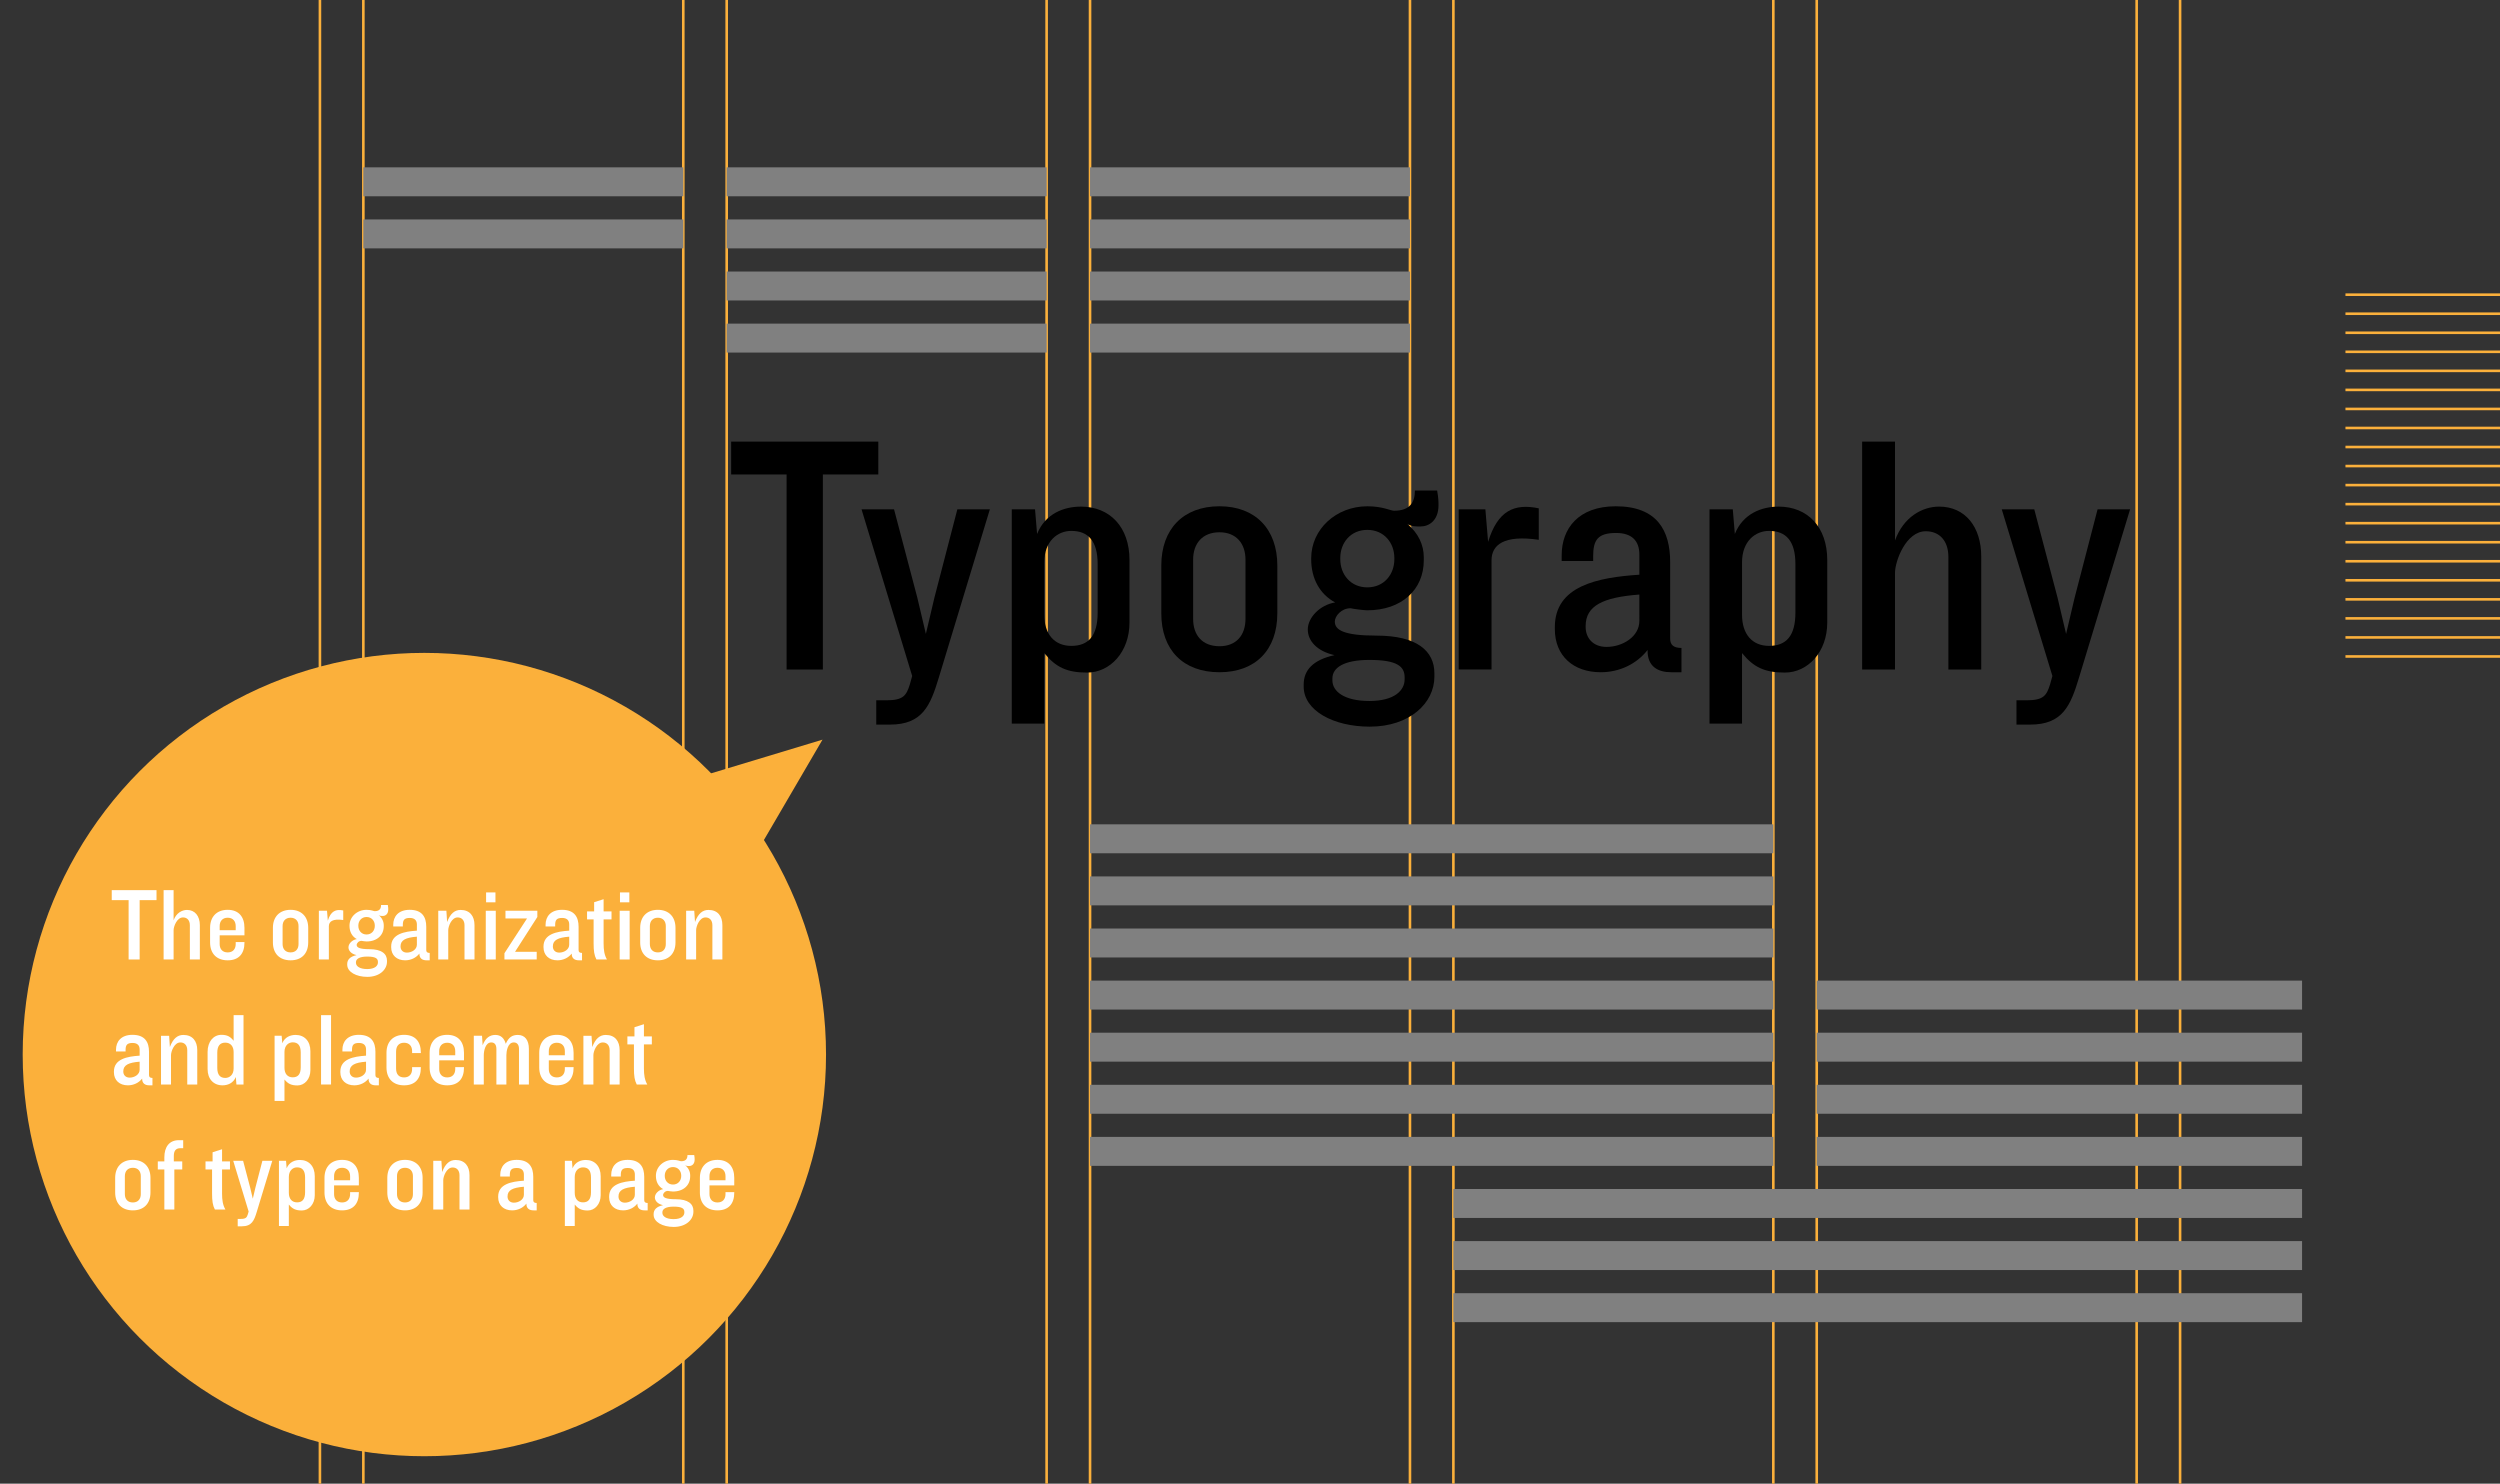 <?xml version="1.0" encoding="utf-8"?>
<!-- Generator: Adobe Illustrator 15.0.0, SVG Export Plug-In . SVG Version: 6.00 Build 0)  -->
<!DOCTYPE svg PUBLIC "-//W3C//DTD SVG 1.1//EN" "http://www.w3.org/Graphics/SVG/1.1/DTD/svg11.dtd">
<svg version="1.1" id="Layer_1" xmlns="http://www.w3.org/2000/svg" xmlns:xlink="http://www.w3.org/1999/xlink" x="0px" y="0px"
	 width="287.93px" height="170.879px" viewBox="0 0 287.93 170.879" enable-background="new 0 0 287.93 170.879"
	 xml:space="preserve">
<rect x="0" y="0" width="287.93" height="170.879" fill="#333333" stroke="none"/>
<g display="none">
	<path display="inline" d="M23.663,59.621h9.331v-57.5h-4.875c-1.122,0-2.387,0.099-3.783,0.294
		c-1.401,0.197-2.815,0.743-4.246,1.639c-1.429,0.897-2.803,2.312-4.118,4.245c-1.317,1.934-2.452,4.61-3.404,8.028h-0.925V0.945
		h51.109v15.383h-0.924c-0.954-3.417-2.088-6.094-3.405-8.028c-1.316-1.934-2.689-3.348-4.118-4.245
		c-1.43-0.896-2.846-1.442-4.245-1.639c-1.397-0.196-2.663-0.294-3.783-0.294H41.4v57.5h9.331v1.177H23.663V59.621z"/>
	<path display="inline" d="M55.707,24.735h20.597v1.177h-7.062l10.844,26.396l11.35-26.396h-6.979v-1.177h12.858v1.177h-4.539
		L78.909,58.36c-1.065,2.411-2.074,4.834-3.026,7.271c-0.953,2.438-1.905,4.889-2.857,7.355c-0.783,2.018-1.566,3.783-2.354,5.296
		c-0.786,1.513-1.611,2.745-2.479,3.699c-0.867,0.952-1.808,1.667-2.812,2.144c-1.009,0.476-2.188,0.714-3.53,0.714
		c-1.627,0-2.93-0.252-3.909-0.756c-0.979-0.504-1.752-1.093-2.312-1.766c-0.562-0.672-0.926-1.374-1.094-2.102
		c-0.168-0.729-0.255-1.345-0.255-1.849c0-1.401,0.396-2.452,1.181-3.152c0.783-0.702,1.732-1.051,2.854-1.051
		c0.396,0,0.812,0.042,1.265,0.126c0.444,0.084,0.864,0.238,1.261,0.462c0.393,0.223,0.729,0.532,1.01,0.925
		c0.279,0.391,0.42,0.868,0.42,1.429c0,0.784-0.238,1.526-0.716,2.228c-0.478,0.7-0.714,1.471-0.714,2.312
		c0,0.728,0.195,1.205,0.588,1.429c0.393,0.223,0.926,0.336,1.598,0.336c0.896,0,1.728-0.21,2.479-0.631
		c0.756-0.421,1.499-1.107,2.229-2.06c0.729-0.954,1.457-2.2,2.188-3.741c0.729-1.542,1.541-3.434,2.438-5.674l3.698-9.415
		L61.507,25.912h-5.8V24.735z"/>
	<path display="inline" d="M100.562,83.159h6.477V25.912h-6.477v-1.177h13.534v7.061h0.168c0.841-2.354,2.229-4.3,4.16-5.842
		c1.935-1.541,4.441-2.312,7.521-2.312c2.408,0,4.682,0.519,6.812,1.555c2.13,1.038,4.007,2.41,5.633,4.119
		c1.625,1.71,2.914,3.713,3.866,6.011c0.952,2.299,1.43,4.708,1.43,7.229c0,2.578-0.491,5.031-1.472,7.355
		c-0.98,2.326-2.312,4.386-3.992,6.179c-1.682,1.794-3.63,3.223-5.843,4.287c-2.215,1.064-4.554,1.597-7.021,1.597
		c-1.902,0-3.519-0.323-4.833-0.967c-1.313-0.644-2.396-1.4-3.232-2.27c-0.844-0.868-1.485-1.765-1.938-2.69
		c-0.448-0.925-0.756-1.667-0.925-2.228h-0.168v29.338h6.473v1.177H100.56L100.562,83.159L100.562,83.159z M135.28,41.547
		c0-2.577-0.141-4.889-0.42-6.935c-0.277-2.045-0.771-3.796-1.471-5.254c-0.702-1.457-1.683-2.577-2.942-3.363
		c-1.261-0.784-2.869-1.177-4.829-1.177c-2.074,0-3.783,0.365-5.132,1.093c-1.345,0.729-2.438,1.654-3.274,2.774
		c-0.618,0.786-1.106,1.626-1.475,2.522c-0.361,0.897-0.656,1.962-0.883,3.194c-0.226,1.233-0.378,2.648-0.462,4.245
		s-0.126,3.489-0.126,5.674c0,1.85,0.139,3.755,0.42,5.716c0.279,1.962,0.812,3.741,1.601,5.338c0.78,1.597,1.891,2.9,3.316,3.909
		c1.433,1.009,3.32,1.513,5.674,1.513c2.301,0,4.119-0.448,5.468-1.345c1.345-0.896,2.354-2.186,3.022-3.867
		c0.673-1.681,1.093-3.712,1.261-6.095C135.196,47.11,135.28,44.462,135.28,41.547z"/>
	<path display="inline" d="M158.801,39.95c0,0.561-0.015,1.135-0.042,1.723c-0.028,0.588-0.042,1.332-0.042,2.228
		c0,1.85,0.112,3.783,0.336,5.801c0.224,2.018,0.715,3.839,1.472,5.464c0.756,1.626,1.877,2.971,3.361,4.035
		c1.484,1.065,3.461,1.597,5.928,1.597c2.465,0,4.497-0.364,6.099-1.093c1.597-0.728,2.854-1.61,3.779-2.648
		c0.929-1.037,1.609-2.087,2.062-3.152c0.448-1.064,0.784-1.934,1.009-2.606l1.262,0.252c-0.168,0.618-0.488,1.5-0.967,2.648
		c-0.478,1.149-1.23,2.299-2.271,3.447c-1.038,1.149-2.438,2.158-4.203,3.026c-1.77,0.868-4.051,1.303-6.854,1.303
		s-5.396-0.449-7.772-1.345c-2.387-0.896-4.441-2.186-6.183-3.867c-1.734-1.681-3.083-3.684-4.031-6.01
		c-0.954-2.325-1.433-4.918-1.433-7.776c0-2.465,0.489-4.861,1.475-7.188c0.979-2.325,2.321-4.384,4.031-6.179
		c1.709-1.793,3.712-3.236,6.014-4.329c2.297-1.093,4.763-1.639,7.396-1.639c1.567,0,3.25,0.281,5.043,0.84
		c1.793,0.561,3.46,1.471,5.002,2.732c1.541,1.261,2.829,2.929,3.867,5.002c1.036,2.074,1.555,4.652,1.555,7.734H158.801z
		 M176.118,38.773c0.108-0.784,0.168-1.513,0.168-2.186c0-0.672,0-1.373,0-2.102c0-1.904-0.187-3.474-0.546-4.708
		c-0.365-1.232-0.87-2.213-1.517-2.942c-0.646-0.728-1.43-1.247-2.354-1.555c-0.928-0.308-1.92-0.462-2.983-0.462
		c-1.906,0-3.477,0.378-4.708,1.135c-1.229,0.756-2.215,1.78-2.938,3.068c-0.729,1.29-1.275,2.774-1.643,4.455
		c-0.365,1.682-0.604,3.447-0.715,5.296L176.118,38.773L176.118,38.773z"/>
	<path display="inline" d="M10.97,150.622h9.33V93.124h-9.33v-1.179h15.636c0.784,0,1.567-0.014,2.354-0.043
		c0.784-0.026,1.564-0.067,2.354-0.125c0.784,0,1.567-0.014,2.354-0.043c0.784-0.024,1.564-0.041,2.354-0.041
		c1.685,0,3.184,0.029,4.498,0.084c1.315,0.058,2.549,0.154,3.698,0.293c1.148,0.144,2.241,0.339,3.278,0.591
		s2.145,0.573,3.317,0.967c3.417,1.121,6.374,2.621,8.869,4.498c2.493,1.877,4.539,4.049,6.137,6.517
		c1.6,2.467,2.773,5.153,3.53,8.067s1.135,5.97,1.135,9.162c0,3.698-0.445,7.021-1.345,9.963c-0.896,2.94-2.13,5.547-3.699,7.815
		c-1.566,2.271-3.401,4.229-5.506,5.886c-2.103,1.653-4.354,2.983-6.768,3.993c-1.346,0.617-2.621,1.093-3.824,1.429
		c-1.206,0.338-2.438,0.59-3.699,0.758s-2.646,0.279-4.161,0.336c-1.513,0.058-3.251,0.084-5.212,0.084
		c-0.841,0-1.734-0.014-2.688-0.04c-0.954-0.029-1.905-0.07-2.857-0.128c-0.954-0.057-1.893-0.098-2.812-0.127
		c-0.928-0.026-1.811-0.041-2.647-0.041H10.97V150.622z M28.707,150.622c0.952,0.112,2.061,0.196,3.316,0.252
		c1.265,0.06,2.647,0.084,4.161,0.084c1.904,0,3.796-0.099,5.674-0.293c1.877-0.195,3.674-0.617,5.384-1.263
		c1.708-0.646,3.306-1.567,4.792-2.772c1.48-1.205,2.812-2.787,3.989-4.75c1.792-3.024,3.039-6.121,3.741-9.289
		c0.699-3.166,1.051-6.627,1.051-10.381c0-4.428-0.42-8.449-1.261-12.062c-0.841-3.613-2.229-6.695-4.161-9.248
		c-1.934-2.549-4.497-4.523-7.688-5.926c-3.194-1.398-7.146-2.104-11.854-2.104c-1.398,0-2.678,0.025-3.825,0.084
		c-1.146,0.055-2.256,0.109-3.316,0.168L28.707,150.622L28.707,150.622z"/>
	<path display="inline" d="M87.189,130.952c0,0.562-0.016,1.135-0.042,1.723c-0.025,0.591-0.042,1.332-0.042,2.229
		c0,1.851,0.111,3.783,0.336,5.802c0.227,2.021,0.714,3.84,1.475,5.465c0.756,1.625,1.877,2.972,3.358,4.035
		c1.483,1.063,3.46,1.599,5.931,1.599c2.465,0,4.497-0.363,6.095-1.095c1.598-0.729,2.854-1.608,3.783-2.646
		c0.925-1.037,1.606-2.088,2.061-3.15c0.447-1.062,0.783-1.936,1.009-2.605l1.265,0.252c-0.168,0.619-0.491,1.5-0.971,2.646
		c-0.478,1.148-1.229,2.299-2.271,3.445c-1.04,1.146-2.438,2.158-4.202,3.024c-1.767,0.868-4.051,1.304-6.852,1.304
		c-2.807,0-5.396-0.447-7.776-1.344c-2.383-0.896-4.441-2.188-6.179-3.867c-1.738-1.684-3.083-3.688-4.035-6.014
		c-0.954-2.322-1.429-4.918-1.429-7.773c0-2.465,0.486-4.859,1.471-7.188c0.979-2.321,2.325-4.385,4.035-6.178
		c1.709-1.793,3.712-3.236,6.01-4.33c2.298-1.095,4.764-1.642,7.396-1.642c1.568,0,3.25,0.281,5.047,0.84
		c1.793,0.562,3.46,1.474,5.002,2.731c1.541,1.263,2.825,2.931,3.863,5.003c1.037,2.073,1.559,4.651,1.559,7.733H87.189
		L87.189,130.952z M104.506,129.773c0.112-0.782,0.168-1.517,0.168-2.188s0-1.373,0-2.104c0-1.901-0.183-3.478-0.546-4.707
		c-0.364-1.229-0.87-2.213-1.513-2.94c-0.646-0.729-1.433-1.246-2.354-1.558c-0.926-0.307-1.921-0.463-2.984-0.463
		c-1.902,0-3.477,0.379-4.708,1.138c-1.229,0.758-2.214,1.778-2.938,3.065c-0.729,1.291-1.274,2.772-1.643,4.455
		c-0.363,1.684-0.604,3.444-0.714,5.297L104.506,129.773L104.506,129.773z"/>
	<path display="inline" d="M120.318,140.029h0.929c0.391,1.347,0.896,2.705,1.513,4.076c0.616,1.375,1.442,2.638,2.479,3.783
		c1.036,1.147,2.312,2.09,3.825,2.813c1.517,0.729,3.333,1.094,5.464,1.094c1.793,0,3.394-0.547,4.792-1.642
		c1.399-1.094,2.104-2.87,2.104-5.34c0-2.129-0.546-3.627-1.644-4.496c-1.093-0.866-2.364-1.557-3.821-2.062l-6.561-2.271
		c-0.841-0.278-1.752-0.631-2.729-1.051c-0.98-0.42-1.895-1.009-2.731-1.769c-0.842-0.756-1.523-1.724-2.061-2.897
		c-0.534-1.177-0.798-2.688-0.798-4.539c0-1.567,0.307-3.024,0.924-4.371c0.616-1.346,1.457-2.521,2.521-3.528
		c1.063-1.011,2.339-1.793,3.825-2.354c1.483-0.562,3.096-0.84,4.834-0.84c1.231,0,2.229,0.103,2.983,0.295
		c0.756,0.194,1.415,0.396,1.976,0.588c0.562,0.196,1.063,0.396,1.513,0.588c0.448,0.197,0.979,0.3,1.601,0.3
		c0.616,0,1.062-0.228,1.346-0.677h0.925v9.582h-0.925c-0.394-1.229-0.842-2.424-1.346-3.567c-0.504-1.147-1.106-2.172-1.811-3.068
		c-0.699-0.896-1.566-1.598-2.604-2.102c-1.038-0.509-2.257-0.761-3.656-0.761c-2.688,0-4.779,0.604-6.264,1.812
		c-1.485,1.205-2.229,2.812-2.229,4.834c0,1.793,0.632,3.147,1.896,4.076c1.261,0.924,3.124,1.774,5.59,2.562l6.138,2.021
		c2.634,0.896,4.792,2.129,6.477,3.693c1.681,1.566,2.521,3.646,2.521,6.225c0,1.514-0.295,3-0.884,4.457s-1.458,2.729-2.604,3.82
		c-1.146,1.096-2.552,1.979-4.202,2.646c-1.652,0.672-3.546,1.012-5.676,1.012c-1.229,0-2.366-0.125-3.4-0.381
		c-1.038-0.252-1.99-0.521-2.858-0.799c-0.869-0.275-1.668-0.547-2.396-0.799c-0.729-0.252-1.401-0.379-2.021-0.379
		s-1.062,0.127-1.346,0.379s-0.504,0.521-0.672,0.799h-0.927L120.318,140.029L120.318,140.029z"/>
	<path display="inline" d="M153.254,146.333c0-1.515,0.28-2.813,0.842-3.908c0.562-1.094,1.246-2.045,2.062-2.856
		c0.812-0.812,1.682-1.471,2.604-1.978c0.925-0.504,1.752-0.926,2.479-1.262c-3.25-2.24-4.875-5.269-4.875-9.078
		c0-1.961,0.476-3.728,1.429-5.297c0.952-1.568,2.157-2.897,3.615-3.992c1.457-1.094,3.064-1.92,4.833-2.479
		c1.765-0.561,3.46-0.84,5.086-0.84c2.521,0,4.689,0.504,6.515,1.516c1.821,1.01,3.152,1.936,3.993,2.771
		c0.616-1.062,1.522-2.047,2.729-2.94c1.205-0.896,2.703-1.347,4.498-1.347c1.121,0,2.157,0.236,3.109,0.715
		c0.952,0.479,1.43,1.5,1.43,3.066c0,1.01-0.319,1.768-0.967,2.271c-0.646,0.506-1.304,0.758-1.977,0.758
		c-0.786,0-1.349-0.225-1.685-0.674c-0.336-0.445-0.63-0.926-0.883-1.43s-0.521-0.979-0.799-1.434
		c-0.28-0.443-0.701-0.672-1.261-0.672c-0.562,0-1.139,0.236-1.727,0.715s-1.104,1.021-1.556,1.643
		c0.505,0.562,1.146,1.516,1.935,2.855c0.784,1.348,1.181,3.023,1.181,5.043c0,1.686-0.422,3.227-1.265,4.623
		c-0.84,1.4-1.945,2.635-3.316,3.699c-1.374,1.062-2.975,1.891-4.792,2.479c-1.822,0.59-3.688,0.885-5.593,0.885
		c-1.963,0-3.672-0.269-5.128-0.799c-1.458-0.533-2.577-0.994-3.359-1.39c-0.618,0.28-1.274,0.588-1.979,0.924
		s-1.345,0.759-1.935,1.265c-0.588,0.504-1.08,1.104-1.473,1.808c-0.395,0.7-0.589,1.5-0.589,2.396c0,0.84,0.168,1.541,0.505,2.104
		c0.336,0.562,0.771,0.979,1.305,1.26c0.53,0.281,1.136,0.479,1.808,0.588c0.673,0.113,1.373,0.171,2.104,0.171h13.279
		c3.923,0,7.048,0.938,9.372,2.813c2.325,1.875,3.489,4.834,3.489,8.866c0,2.468-0.534,4.709-1.599,6.728
		c-1.065,2.021-2.479,3.771-4.245,5.254c-1.768,1.484-3.797,2.636-6.096,3.447c-2.3,0.812-4.65,1.219-7.062,1.219
		c-2.188,0-4.188-0.252-6.012-0.756c-1.821-0.504-3.403-1.19-4.75-2.062s-2.396-1.922-3.151-3.151
		c-0.756-1.231-1.136-2.604-1.136-4.119c0-1.457,0.295-2.787,0.884-3.992c0.589-1.204,1.346-2.27,2.271-3.192
		c0.926-0.924,1.978-1.726,3.149-2.396c1.179-0.674,2.354-1.231,3.531-1.685v-0.168c-3.699,0-6.433-0.604-8.196-1.81
		C154.135,151.307,153.254,149.25,153.254,146.333z M165.863,154.32c-0.729,0.447-1.471,0.91-2.229,1.388
		c-0.756,0.478-1.429,1.078-2.018,1.81c-0.592,0.729-1.065,1.584-1.433,2.562c-0.365,0.979-0.546,2.197-0.546,3.656
		c0,2.02,0.354,3.686,1.051,5.002c0.7,1.312,1.601,2.383,2.689,3.193c1.093,0.812,2.312,1.387,3.657,1.723
		c1.345,0.34,2.659,0.508,3.948,0.508c2.021,0,3.854-0.311,5.509-0.928c1.648-0.615,3.082-1.441,4.285-2.479
		c1.204-1.038,2.131-2.229,2.772-3.569c0.645-1.347,0.967-2.746,0.967-4.203c0-3.142-0.854-5.366-2.562-6.685
		c-1.71-1.315-4.05-1.979-7.021-1.979h-9.071V154.32z M179.482,127c0-1.289-0.084-2.592-0.252-3.908s-0.52-2.521-1.051-3.613
		c-0.533-1.096-1.346-1.979-2.438-2.646c-1.097-0.674-2.564-1.012-4.413-1.012c-2.857,0-5.02,0.871-6.477,2.605
		c-1.458,1.738-2.187,4.598-2.187,8.574c0,1.684,0.126,3.191,0.378,4.539c0.252,1.346,0.714,2.51,1.388,3.486
		c0.672,0.979,1.567,1.727,2.689,2.229c1.12,0.504,2.549,0.758,4.287,0.758c2.913,0,4.983-0.91,6.221-2.729
		C178.865,133.458,179.482,130.7,179.482,127z"/>
	<path display="inline" d="M197,150.622h6.474v-33.709H197v-1.179h13.702v34.888h6.473v1.178H197V150.622z M202.464,96.148
		c0-1.231,0.435-2.282,1.304-3.151c0.867-0.867,1.919-1.304,3.151-1.304c1.229,0,2.283,0.437,3.148,1.304
		c0.868,0.871,1.307,1.92,1.307,3.151c0,1.229-0.438,2.283-1.307,3.149c-0.866,0.869-1.92,1.306-3.148,1.306
		c-1.232,0-2.284-0.437-3.151-1.306C202.898,98.432,202.464,97.379,202.464,96.148z"/>
	<path display="inline" d="M221.706,150.622h6.474v-33.709h-6.474v-1.179h13.534v8.996h0.168c0.336-0.729,0.822-1.651,1.471-2.772
		c0.645-1.121,1.522-2.215,2.646-3.278c1.121-1.062,2.521-1.978,4.203-2.729c1.686-0.757,3.729-1.136,6.141-1.136
		c3.695,0,6.711,0.896,9.033,2.688c2.325,1.795,3.488,4.649,3.488,8.576v24.545h6.473v1.178H248.69v-1.178h6.477v-27.151
		c0-2.188-0.521-3.979-1.559-5.382c-1.038-1.397-2.646-2.104-4.833-2.104c-1.794,0-3.503,0.396-5.128,1.179
		c-1.626,0.785-3.056,1.879-4.287,3.276c-1.229,1.399-2.196,3.058-2.896,4.959c-0.701,1.906-1.051,3.979-1.051,6.224v18.998h6.473
		v1.178H221.71L221.706,150.622L221.706,150.622z"/>
</g>
<rect x="10.001" y="10.001" display="none" fill="#EDEDED" width="267.928" height="150.877"/>
<g>
	<g>
		<line fill="none" stroke="#FBB03B" stroke-width="0.3" stroke-miterlimit="10" x1="270.131" y1="33.94" x2="287.93" y2="33.94"/>
		<line fill="none" x1="270.131" y1="33.94" x2="287.93" y2="33.94"/>
	</g>
	<g>
		
			<line fill="none" stroke="#FBB03B" stroke-width="0.3" stroke-miterlimit="10" x1="270.131" y1="36.133" x2="287.93" y2="36.133"/>
		<line fill="none" x1="270.131" y1="36.133" x2="287.93" y2="36.133"/>
	</g>
	<g>
		
			<line fill="none" stroke="#FBB03B" stroke-width="0.3" stroke-miterlimit="10" x1="270.131" y1="38.326" x2="287.93" y2="38.326"/>
		<line fill="none" x1="270.131" y1="38.326" x2="287.93" y2="38.326"/>
	</g>
	<g>
		
			<line fill="none" stroke="#FBB03B" stroke-width="0.3" stroke-miterlimit="10" x1="270.131" y1="40.519" x2="287.93" y2="40.519"/>
		<line fill="none" x1="270.131" y1="40.519" x2="287.93" y2="40.519"/>
	</g>
	<g>
		
			<line fill="none" stroke="#FBB03B" stroke-width="0.3" stroke-miterlimit="10" x1="270.131" y1="42.712" x2="287.93" y2="42.712"/>
		<line fill="none" x1="270.131" y1="42.712" x2="287.93" y2="42.712"/>
	</g>
	<g>
		
			<line fill="none" stroke="#FBB03B" stroke-width="0.3" stroke-miterlimit="10" x1="270.131" y1="44.905" x2="287.93" y2="44.905"/>
		<line fill="none" x1="270.131" y1="44.905" x2="287.93" y2="44.905"/>
	</g>
	<g>
		
			<line fill="none" stroke="#FBB03B" stroke-width="0.3" stroke-miterlimit="10" x1="270.131" y1="47.098" x2="287.93" y2="47.098"/>
		<line fill="none" x1="270.131" y1="47.098" x2="287.93" y2="47.098"/>
	</g>
	<g>
		
			<line fill="none" stroke="#FBB03B" stroke-width="0.3" stroke-miterlimit="10" x1="270.131" y1="49.291" x2="287.93" y2="49.291"/>
		<line fill="none" x1="270.131" y1="49.291" x2="287.93" y2="49.291"/>
	</g>
	<g>
		
			<line fill="none" stroke="#FBB03B" stroke-width="0.3" stroke-miterlimit="10" x1="270.131" y1="51.484" x2="287.93" y2="51.484"/>
		<line fill="none" x1="270.131" y1="51.484" x2="287.93" y2="51.484"/>
	</g>
	<g>
		
			<line fill="none" stroke="#FBB03B" stroke-width="0.3" stroke-miterlimit="10" x1="270.131" y1="53.676" x2="287.93" y2="53.676"/>
		<line fill="none" x1="270.131" y1="53.676" x2="287.93" y2="53.676"/>
	</g>
	<g>
		<line fill="none" stroke="#FBB03B" stroke-width="0.3" stroke-miterlimit="10" x1="270.131" y1="55.87" x2="287.93" y2="55.87"/>
		<line fill="none" x1="270.131" y1="55.87" x2="287.93" y2="55.87"/>
	</g>
	<g>
		
			<line fill="none" stroke="#FBB03B" stroke-width="0.3" stroke-miterlimit="10" x1="270.131" y1="58.063" x2="287.93" y2="58.063"/>
		<line fill="none" x1="270.131" y1="58.063" x2="287.93" y2="58.063"/>
	</g>
	<g>
		
			<line fill="none" stroke="#FBB03B" stroke-width="0.3" stroke-miterlimit="10" x1="270.131" y1="60.255" x2="287.93" y2="60.255"/>
		<line fill="none" x1="270.131" y1="60.255" x2="287.93" y2="60.255"/>
	</g>
	<g>
		
			<line fill="none" stroke="#FBB03B" stroke-width="0.3" stroke-miterlimit="10" x1="270.131" y1="62.449" x2="287.93" y2="62.449"/>
		<line fill="none" x1="270.131" y1="62.449" x2="287.93" y2="62.449"/>
	</g>
	<g>
		
			<line fill="none" stroke="#FBB03B" stroke-width="0.3" stroke-miterlimit="10" x1="270.131" y1="64.641" x2="287.93" y2="64.641"/>
		<line fill="none" x1="270.131" y1="64.641" x2="287.93" y2="64.641"/>
	</g>
	<g>
		
			<line fill="none" stroke="#FBB03B" stroke-width="0.3" stroke-miterlimit="10" x1="270.131" y1="66.834" x2="287.93" y2="66.834"/>
		<line fill="none" x1="270.131" y1="66.834" x2="287.93" y2="66.834"/>
	</g>
	<g>
		
			<line fill="none" stroke="#FBB03B" stroke-width="0.3" stroke-miterlimit="10" x1="270.131" y1="69.028" x2="287.93" y2="69.028"/>
		<line fill="none" x1="270.131" y1="69.028" x2="287.93" y2="69.028"/>
	</g>
	<g>
		
			<line fill="none" stroke="#FBB03B" stroke-width="0.3" stroke-miterlimit="10" x1="270.131" y1="71.221" x2="287.93" y2="71.221"/>
		<line fill="none" x1="270.131" y1="71.221" x2="287.93" y2="71.221"/>
	</g>
	<g>
		
			<line fill="none" stroke="#FBB03B" stroke-width="0.3" stroke-miterlimit="10" x1="270.131" y1="73.414" x2="287.93" y2="73.414"/>
		<line fill="none" x1="270.131" y1="73.414" x2="287.93" y2="73.414"/>
	</g>
	<g>
		
			<line fill="none" stroke="#FBB03B" stroke-width="0.3" stroke-miterlimit="10" x1="270.131" y1="75.606" x2="287.93" y2="75.606"/>
		<line fill="none" x1="270.131" y1="75.606" x2="287.93" y2="75.606"/>
	</g>
</g>
<line fill="none" stroke="#FBB03B" stroke-width="0.3" stroke-miterlimit="10" x1="36.847" y1="0" x2="36.847" y2="170.879"/>
<line fill="none" stroke="#FBB03B" stroke-width="0.3" stroke-miterlimit="10" x1="41.847" y1="170.879" x2="41.847" y2="0"/>
<line fill="none" stroke="#FBB03B" stroke-width="0.3" stroke-miterlimit="10" x1="78.695" y1="0" x2="78.695" y2="170.879"/>
<line fill="none" stroke="#FBB03B" stroke-width="0.3" stroke-miterlimit="10" x1="120.542" y1="0" x2="120.542" y2="170.879"/>
<line fill="none" stroke="#FBB03B" stroke-width="0.3" stroke-miterlimit="10" x1="83.695" y1="170.879" x2="83.695" y2="0"/>
<line fill="none" stroke="#FBB03B" stroke-width="0.3" stroke-miterlimit="10" x1="125.542" y1="170.879" x2="125.542" y2="0"/>
<line fill="none" stroke="#FBB03B" stroke-width="0.3" stroke-miterlimit="10" x1="162.389" y1="0" x2="162.389" y2="170.879"/>
<line fill="none" stroke="#FBB03B" stroke-width="0.3" stroke-miterlimit="10" x1="204.237" y1="0" x2="204.237" y2="170.879"/>
<line fill="none" stroke="#FBB03B" stroke-width="0.3" stroke-miterlimit="10" x1="167.389" y1="170.879" x2="167.389" y2="0"/>
<line fill="none" stroke="#FBB03B" stroke-width="0.3" stroke-miterlimit="10" x1="209.237" y1="170.879" x2="209.237" y2="0"/>
<line fill="none" stroke="#FBB03B" stroke-width="0.3" stroke-miterlimit="10" x1="246.083" y1="0" x2="246.083" y2="170.879"/>
<line fill="none" stroke="#FBB03B" stroke-width="0.3" stroke-miterlimit="10" x1="251.083" y1="170.879" x2="251.083" y2="0"/>
<g enable-background="new    ">
	<path d="M94.771,54.642v22.466h-4.178V54.642h-6.385v-3.783h16.948v3.783H94.771z"/>
	<path d="M108.132,78.014c-0.985,3.271-1.892,5.439-5.636,5.439h-1.576v-2.799h1.182c1.931,0,2.286-0.552,2.68-1.812l0.276-0.985
		l-5.833-19.194h3.744l2.68,10.169l0.985,4.178l0.985-4.178l2.641-10.169h3.744L108.132,78.014z"/>
	<path d="M125.198,77.462c-2.286,0-3.587-0.591-4.927-2.246v8.119h-3.744V58.662h2.68l0.237,2.838
		c0.946-2.365,3.114-3.153,5.045-3.153c3.35,0,5.597,2.364,5.597,6.148v7.213C130.085,75.058,127.878,77.462,125.198,77.462z
		 M126.419,64.968c0-2.641-1.064-3.823-3.035-3.823c-1.577,0-3.114,1.183-3.114,3.627v6.029c0,2.247,1.182,3.587,3.114,3.587
		c1.971,0,3.035-1.143,3.035-3.823V64.968z"/>
	<path d="M140.45,77.423c-4.178,0-6.7-2.562-6.7-6.779v-5.518c0-4.178,2.522-6.818,6.7-6.818c4.138,0,6.662,2.641,6.662,6.818v5.518
		C147.112,74.861,144.588,77.423,140.45,77.423z M143.446,64.456c0-1.853-1.064-3.153-2.996-3.153c-1.971,0-3.035,1.301-3.035,3.153
		v6.818c0,1.892,1.064,3.153,3.035,3.153c1.931,0,2.996-1.262,2.996-3.153V64.456z"/>
	<path d="M163.625,60.633c-0.473,0-1.025,0.039-1.576-0.315c1.3,1.064,1.931,2.443,1.931,3.862v0.354
		c0,3.39-2.562,5.755-6.503,5.755c-0.395,0-1.616-0.158-1.932-0.236c-1.064,0-1.812,0.906-1.812,1.537
		c0,0.945,0.984,1.615,4.809,1.615c4.65,0,6.66,1.774,6.66,4.336v0.395c0,3.034-2.838,5.754-7.449,5.754
		c-4.178,0-7.606-1.853-7.606-4.611v-0.236c0-1.655,1.063-2.838,3.547-3.39c-2.089-0.473-3.074-1.695-3.074-2.956
		c0-1.38,1.419-2.838,3.153-3.113c-1.773-0.946-2.76-2.76-2.76-4.967v-0.118c0-3.35,2.878-5.99,6.465-5.99
		c1.773,0,2.68,0.512,3.074,0.512c1.892,0,2.404-1.024,2.404-2.325h2.562c0.157,0.906,0.157,1.301,0.157,1.695
		C165.674,59.963,164.571,60.633,163.625,60.633z M161.773,78.014c0-1.222-0.788-2.01-4.06-2.01c-2.956,0-4.257,0.906-4.257,2.128
		v0.237c0,1.222,1.301,2.364,4.257,2.364c2.955,0,4.06-1.261,4.06-2.483V78.014z M160.59,64.259c0-1.734-1.183-3.232-3.113-3.232
		c-1.932,0-3.114,1.498-3.114,3.232v0.157c0,1.734,1.183,3.232,3.114,3.232c1.931,0,3.113-1.498,3.113-3.232V64.259z"/>
	<path d="M171.783,64.534v12.573H168V58.662h3.074l0.314,3.744c1.104-3.587,2.996-4.454,5.834-3.862v3.626
		C173.201,61.578,171.783,62.761,171.783,64.534z"/>
	<path d="M192.475,77.423c-1.498,0-2.76-0.631-2.721-2.562c-1.261,1.615-3.231,2.562-5.398,2.562c-3.154,0-5.282-1.892-5.282-4.966
		V72.22c0-4.729,4.888-5.715,9.735-6.03v-2.325c0-1.576-0.867-2.482-2.68-2.482c-2.129,0-2.641,0.827-2.641,2.68v0.552h-3.627v-0.67
		c0-3.074,1.932-5.636,6.228-5.636c4.769,0,6.267,2.798,6.267,6.424v8.829c0,0.709,0.395,1.063,1.301,1.063v2.799H192.475z
		 M188.809,68.476c-4.217,0.315-6.188,1.301-6.188,3.626v0.118c0,1.223,0.827,2.286,2.404,2.286c1.852,0,3.783-1.182,3.783-2.995
		V68.476z"/>
	<path d="M205.56,77.462c-2.286,0-3.587-0.591-4.927-2.246v8.119h-3.744V58.662h2.68l0.236,2.838
		c0.946-2.365,3.114-3.153,5.045-3.153c3.351,0,5.598,2.364,5.598,6.148v7.213C210.448,75.058,208.24,77.462,205.56,77.462z
		 M206.781,64.968c0-2.641-1.064-3.823-3.035-3.823c-1.576,0-3.113,1.183-3.113,3.627v6.029c0,2.247,1.182,3.587,3.113,3.587
		c1.971,0,3.035-1.143,3.035-3.823V64.968z"/>
	<path d="M224.399,77.107V64.141c0-1.853-1.024-2.956-2.602-2.956c-2.285,0-3.547,3.429-3.547,4.809v11.114h-3.783V50.858h3.783
		v11.391c0.985-2.72,3.153-3.902,5.084-3.902c2.996,0,4.849,2.325,4.849,5.754v13.007H224.399z"/>
	<path d="M239.453,78.014c-0.984,3.271-1.891,5.439-5.636,5.439h-1.576v-2.799h1.183c1.931,0,2.285-0.552,2.68-1.812l0.275-0.985
		l-5.832-19.194h3.744l2.68,10.169l0.985,4.178l0.985-4.178l2.641-10.169h3.744L239.453,78.014z"/>
</g>
<g>
	<circle fill="#FBB03B" cx="48.874" cy="121.455" r="46.261"/>
	<polygon fill="#FBB03B" points="48.814,121.416 34.578,103.376 64.653,94.28 94.73,85.187 78.888,112.322 63.046,139.457 	"/>
	<g enable-background="new    ">
		<path fill="#FFFFFF" d="M16.083,103.67v6.836h-1.271v-6.836h-1.943v-1.151h5.157v1.151H16.083z"/>
		<path fill="#FFFFFF" d="M21.866,110.506v-3.946c0-0.563-0.312-0.899-0.792-0.899c-0.696,0-1.08,1.044-1.08,1.464v3.382h-1.151
			v-7.987h1.151v3.466c0.3-0.827,0.959-1.188,1.547-1.188c0.911,0,1.475,0.708,1.475,1.751v3.958H21.866z"/>
		<path fill="#FFFFFF" d="M26.223,110.602c-1.271,0-2.027-0.779-2.027-2.062v-1.68c0-1.271,0.755-2.074,2.027-2.074
			s1.931,0.804,1.931,2.074v0.864H25.3v1.007c0,0.576,0.324,0.96,0.923,0.96s0.923-0.384,0.923-0.96v-0.228h1.008v0.072
			C28.154,109.847,27.494,110.602,26.223,110.602z M27.146,106.656c0-0.564-0.324-0.96-0.923-0.96s-0.923,0.396-0.923,0.96v0.479
			h1.847V106.656z"/>
		<path fill="#FFFFFF" d="M33.47,110.602c-1.271,0-2.039-0.779-2.039-2.062v-1.68c0-1.271,0.768-2.074,2.039-2.074
			c1.26,0,2.027,0.804,2.027,2.074v1.68C35.498,109.822,34.73,110.602,33.47,110.602z M34.382,106.656
			c0-0.564-0.324-0.96-0.912-0.96c-0.6,0-0.923,0.396-0.923,0.96v2.074c0,0.576,0.324,0.96,0.923,0.96
			c0.588,0,0.912-0.384,0.912-0.96V106.656z"/>
		<path fill="#FFFFFF" d="M37.875,106.68v3.826h-1.151v-5.613h0.936l0.096,1.14c0.336-1.091,0.912-1.355,1.775-1.175v1.103
			C38.307,105.78,37.875,106.141,37.875,106.68z"/>
		<path fill="#FFFFFF" d="M44.09,105.492c-0.144,0-0.312,0.013-0.479-0.096c0.396,0.324,0.587,0.744,0.587,1.176v0.107
			c0,1.031-0.779,1.751-1.979,1.751c-0.12,0-0.492-0.048-0.587-0.071c-0.324,0-0.552,0.275-0.552,0.468
			c0,0.287,0.3,0.491,1.463,0.491c1.415,0,2.027,0.54,2.027,1.319v0.12c0,0.924-0.864,1.751-2.267,1.751
			c-1.271,0-2.314-0.563-2.314-1.403v-0.072c0-0.503,0.324-0.863,1.079-1.031c-0.635-0.144-0.935-0.516-0.935-0.899
			c0-0.42,0.432-0.863,0.959-0.947c-0.54-0.288-0.84-0.84-0.84-1.512v-0.035c0-1.02,0.875-1.823,1.967-1.823
			c0.54,0,0.816,0.156,0.936,0.156c0.576,0,0.732-0.312,0.732-0.708h0.779c0.048,0.275,0.048,0.396,0.048,0.516
			C44.714,105.289,44.378,105.492,44.09,105.492z M43.526,110.781c0-0.371-0.24-0.611-1.235-0.611c-0.899,0-1.295,0.276-1.295,0.647
			v0.072c0,0.372,0.396,0.72,1.295,0.72s1.235-0.384,1.235-0.756V110.781z M43.166,106.596c0-0.527-0.36-0.983-0.948-0.983
			c-0.587,0-0.947,0.456-0.947,0.983v0.048c0,0.528,0.36,0.983,0.947,0.983c0.588,0,0.948-0.455,0.948-0.983V106.596z"/>
		<path fill="#FFFFFF" d="M49.13,110.602c-0.456,0-0.839-0.191-0.827-0.779c-0.384,0.492-0.984,0.779-1.644,0.779
			c-0.959,0-1.607-0.575-1.607-1.511v-0.072c0-1.439,1.487-1.739,2.962-1.835v-0.707c0-0.48-0.264-0.756-0.815-0.756
			c-0.648,0-0.804,0.252-0.804,0.815v0.168h-1.104V106.5c0-0.936,0.588-1.715,1.895-1.715c1.451,0,1.907,0.852,1.907,1.955v2.687
			c0,0.216,0.12,0.323,0.396,0.323v0.852H49.13z M48.014,107.879c-1.283,0.097-1.883,0.396-1.883,1.104v0.036
			c0,0.372,0.252,0.695,0.731,0.695c0.563,0,1.151-0.359,1.151-0.911V107.879z"/>
		<path fill="#FFFFFF" d="M53.498,110.506v-3.946c0-0.563-0.312-0.899-0.792-0.899c-0.708,0-1.08,1.044-1.08,1.464v3.382h-1.151
			v-5.613h0.936l0.084,1.296c0.372-0.983,0.875-1.392,1.559-1.392c1.055,0,1.595,0.708,1.595,1.751v3.958H53.498z"/>
		<path fill="#FFFFFF" d="M55.948,110.506v-5.613h1.151v5.613H55.948z M55.984,103.922v-1.14h1.079v1.14H55.984z"/>
		<path fill="#FFFFFF" d="M59.319,109.618h2.495v0.888h-3.718v-0.72l2.603-4.006h-2.483v-0.888h3.67v0.72L59.319,109.618z"/>
		<path fill="#FFFFFF" d="M66.673,110.602c-0.456,0-0.839-0.191-0.827-0.779c-0.384,0.492-0.984,0.779-1.643,0.779
			c-0.96,0-1.607-0.575-1.607-1.511v-0.072c0-1.439,1.487-1.739,2.962-1.835v-0.707c0-0.48-0.264-0.756-0.815-0.756
			c-0.648,0-0.804,0.252-0.804,0.815v0.168h-1.104V106.5c0-0.936,0.588-1.715,1.895-1.715c1.451,0,1.907,0.852,1.907,1.955v2.687
			c0,0.216,0.12,0.323,0.396,0.323v0.852H66.673z M65.558,107.879c-1.283,0.097-1.883,0.396-1.883,1.104v0.036
			c0,0.372,0.252,0.695,0.731,0.695c0.564,0,1.151-0.359,1.151-0.911V107.879z"/>
		<path fill="#FFFFFF" d="M69.518,105.889v2.771c0,0.743,0.084,1.319,0.384,1.847h-1.211c-0.251-0.479-0.324-0.995-0.324-1.847
			v-2.771h-0.755v-0.924h0.815v-1.056l1.091-0.348v1.403h0.912v0.924H69.518z"/>
		<path fill="#FFFFFF" d="M71.367,110.506v-5.613h1.151v5.613H71.367z M71.404,103.922v-1.14h1.079v1.14H71.404z"/>
		<path fill="#FFFFFF" d="M75.77,110.602c-1.271,0-2.039-0.779-2.039-2.062v-1.68c0-1.271,0.768-2.074,2.039-2.074
			c1.259,0,2.027,0.804,2.027,2.074v1.68C77.797,109.822,77.03,110.602,75.77,110.602z M76.681,106.656
			c0-0.564-0.324-0.96-0.911-0.96c-0.6,0-0.924,0.396-0.924,0.96v2.074c0,0.576,0.324,0.96,0.924,0.96
			c0.587,0,0.911-0.384,0.911-0.96V106.656z"/>
		<path fill="#FFFFFF" d="M82.046,110.506v-3.946c0-0.563-0.312-0.899-0.792-0.899c-0.708,0-1.08,1.044-1.08,1.464v3.382h-1.151
			v-5.613h0.936l0.084,1.296c0.372-0.983,0.875-1.392,1.559-1.392c1.055,0,1.595,0.708,1.595,1.751v3.958H82.046z"/>
	</g>
	<g enable-background="new    ">
		<path fill="#FFFFFF" d="M17.198,125c-0.456,0-0.839-0.191-0.827-0.779c-0.384,0.492-0.984,0.779-1.644,0.779
			c-0.959,0-1.607-0.575-1.607-1.511v-0.072c0-1.439,1.487-1.739,2.962-1.835v-0.707c0-0.48-0.264-0.756-0.815-0.756
			c-0.648,0-0.804,0.252-0.804,0.815v0.168H13.36v-0.204c0-0.936,0.588-1.715,1.895-1.715c1.451,0,1.907,0.852,1.907,1.955v2.687
			c0,0.216,0.12,0.323,0.396,0.323V125H17.198z M16.083,122.277c-1.283,0.097-1.883,0.396-1.883,1.104v0.036
			c0,0.372,0.252,0.695,0.731,0.695c0.563,0,1.151-0.359,1.151-0.911V122.277z"/>
		<path fill="#FFFFFF" d="M21.567,124.904v-3.946c0-0.563-0.312-0.899-0.792-0.899c-0.708,0-1.08,1.044-1.08,1.464v3.382h-1.151
			v-5.613h0.936l0.084,1.296c0.372-0.983,0.875-1.392,1.559-1.392c1.055,0,1.595,0.708,1.595,1.751v3.958H21.567z"/>
		<path fill="#FFFFFF" d="M27.231,124.904l-0.072-0.863c-0.288,0.72-0.947,0.959-1.535,0.959c-1.019,0-1.715-0.72-1.715-1.871
			v-1.979c0-1.199,0.684-1.967,1.595-1.967c0.695,0,1.043,0.228,1.403,0.684v-2.95h1.139v7.987H27.231z M26.907,121.175
			c0-0.685-0.372-1.092-0.96-1.092c-0.587,0-0.923,0.348-0.923,1.163v1.739c0,0.815,0.336,1.163,0.923,1.163
			c0.492,0,0.96-0.359,0.96-1.091V121.175z"/>
		<path fill="#FFFFFF" d="M34.263,125.013c-0.696,0-1.091-0.181-1.5-0.685v2.471h-1.139v-7.508h0.815l0.072,0.864
			c0.288-0.72,0.947-0.96,1.535-0.96c1.019,0,1.703,0.72,1.703,1.871v2.194C35.75,124.28,35.078,125.013,34.263,125.013z
			 M34.635,121.21c0-0.803-0.324-1.163-0.923-1.163c-0.48,0-0.948,0.36-0.948,1.104v1.835c0,0.684,0.36,1.092,0.948,1.092
			c0.6,0,0.923-0.349,0.923-1.164V121.21z"/>
		<path fill="#FFFFFF" d="M36.976,124.904v-7.987h1.151v7.987H36.976z"/>
		<path fill="#FFFFFF" d="M43.274,125c-0.456,0-0.839-0.191-0.827-0.779c-0.384,0.492-0.984,0.779-1.643,0.779
			c-0.96,0-1.607-0.575-1.607-1.511v-0.072c0-1.439,1.487-1.739,2.962-1.835v-0.707c0-0.48-0.264-0.756-0.815-0.756
			c-0.648,0-0.804,0.252-0.804,0.815v0.168h-1.104v-0.204c0-0.936,0.588-1.715,1.895-1.715c1.451,0,1.907,0.852,1.907,1.955v2.687
			c0,0.216,0.12,0.323,0.396,0.323V125H43.274z M42.158,122.277c-1.283,0.097-1.883,0.396-1.883,1.104v0.036
			c0,0.372,0.252,0.695,0.731,0.695c0.564,0,1.151-0.359,1.151-0.911V122.277z"/>
		<path fill="#FFFFFF" d="M46.539,125c-1.271,0-2.027-0.779-2.027-2.062v-1.68c0-1.271,0.755-2.074,2.027-2.074
			s1.931,0.768,1.931,2.039v0.06h-1.007v-0.228c0-0.564-0.324-0.96-0.923-0.96s-0.923,0.372-0.923,1.031v1.932
			c0,0.671,0.324,1.031,0.923,1.031s0.923-0.384,0.923-0.96v-0.228h1.007v0.072C48.469,124.245,47.81,125,46.539,125z"/>
		<path fill="#FFFFFF" d="M51.507,125c-1.271,0-2.027-0.779-2.027-2.062v-1.68c0-1.271,0.755-2.074,2.027-2.074
			s1.931,0.804,1.931,2.074v0.864h-2.854v1.007c0,0.576,0.324,0.96,0.923,0.96s0.923-0.384,0.923-0.96v-0.228h1.007v0.072
			C53.437,124.245,52.778,125,51.507,125z M52.43,121.055c0-0.564-0.324-0.96-0.923-0.96s-0.923,0.396-0.923,0.96v0.479h1.847
			V121.055z"/>
		<path fill="#FFFFFF" d="M59.773,124.904v-4.09c0-0.456-0.192-0.756-0.6-0.756c-0.708,0-0.852,1.044-0.852,1.464v3.382H57.17v-4.09
			c0-0.456-0.18-0.756-0.588-0.756c-0.708,0-0.863,1.044-0.863,1.464v3.382h-1.151v-5.613h0.947l0.072,1.092
			c0.335-0.888,0.863-1.188,1.463-1.188c0.636,0,1.02,0.384,1.2,1.02c0.335-0.756,0.755-1.02,1.391-1.02
			c0.815,0,1.271,0.6,1.271,1.607v4.102H59.773z"/>
		<path fill="#FFFFFF" d="M64.131,125c-1.271,0-2.027-0.779-2.027-2.062v-1.68c0-1.271,0.755-2.074,2.027-2.074
			s1.931,0.804,1.931,2.074v0.864h-2.854v1.007c0,0.576,0.324,0.96,0.923,0.96s0.923-0.384,0.923-0.96v-0.228h1.007v0.072
			C66.061,124.245,65.402,125,64.131,125z M65.054,121.055c0-0.564-0.324-0.96-0.923-0.96s-0.923,0.396-0.923,0.96v0.479h1.847
			V121.055z"/>
		<path fill="#FFFFFF" d="M70.214,124.904v-3.946c0-0.563-0.312-0.899-0.792-0.899c-0.708,0-1.08,1.044-1.08,1.464v3.382h-1.151
			v-5.613h0.936l0.084,1.296c0.372-0.983,0.875-1.392,1.559-1.392c1.055,0,1.595,0.708,1.595,1.751v3.958H70.214z"/>
		<path fill="#FFFFFF" d="M74.162,120.287v2.771c0,0.743,0.084,1.319,0.384,1.847h-1.211c-0.251-0.479-0.324-0.995-0.324-1.847
			v-2.771h-0.755v-0.924h0.815v-1.056l1.091-0.348v1.403h0.912v0.924H74.162z"/>
	</g>
	<g enable-background="new    ">
		<path fill="#FFFFFF" d="M15.303,139.401c-1.271,0-2.039-0.779-2.039-2.062v-1.68c0-1.271,0.768-2.074,2.039-2.074
			c1.259,0,2.027,0.804,2.027,2.074v1.68C17.33,138.622,16.563,139.401,15.303,139.401z M16.215,135.456
			c0-0.564-0.324-0.96-0.911-0.96c-0.6,0-0.924,0.396-0.924,0.96v2.074c0,0.576,0.324,0.96,0.924,0.96
			c0.587,0,0.911-0.384,0.911-0.96V135.456z"/>
		<path fill="#FFFFFF" d="M20.079,134.688v4.617h-1.151v-4.617h-0.755v-0.924h0.755v-0.468c0-1.199,0.564-1.979,1.667-1.979h0.503
			v0.923h-0.324c-0.563,0-0.755,0.348-0.755,0.899v0.624h0.971v0.924H20.079z"/>
		<path fill="#FFFFFF" d="M25.575,134.688v2.771c0,0.743,0.084,1.319,0.384,1.847h-1.211c-0.251-0.479-0.324-0.995-0.324-1.847
			v-2.771h-0.755v-0.924h0.815v-1.056l1.091-0.348v1.403h0.912v0.924H25.575z"/>
		<path fill="#FFFFFF" d="M29.571,139.581c-0.3,0.996-0.576,1.655-1.715,1.655h-0.479v-0.852h0.36c0.587,0,0.695-0.168,0.815-0.552
			l0.084-0.3l-1.775-5.841H28l0.815,3.095l0.3,1.271l0.3-1.271l0.804-3.095h1.139L29.571,139.581z"/>
		<path fill="#FFFFFF" d="M34.766,139.414c-0.696,0-1.092-0.181-1.5-0.685v2.471h-1.139v-7.508h0.815l0.072,0.864
			c0.288-0.72,0.947-0.96,1.535-0.96c1.019,0,1.703,0.72,1.703,1.871v2.194C36.253,138.682,35.582,139.414,34.766,139.414z
			 M35.138,135.611c0-0.803-0.324-1.163-0.923-1.163c-0.48,0-0.948,0.36-0.948,1.104v1.835c0,0.684,0.36,1.092,0.948,1.092
			c0.6,0,0.923-0.349,0.923-1.164V135.611z"/>
		<path fill="#FFFFFF" d="M39.399,139.401c-1.271,0-2.027-0.779-2.027-2.062v-1.68c0-1.271,0.755-2.074,2.027-2.074
			s1.931,0.804,1.931,2.074v0.864h-2.854v1.007c0,0.576,0.324,0.96,0.923,0.96s0.923-0.384,0.923-0.96v-0.228h1.008v0.072
			C41.33,138.646,40.67,139.401,39.399,139.401z M40.322,135.456c0-0.564-0.324-0.96-0.923-0.96s-0.923,0.396-0.923,0.96v0.479
			h1.847V135.456z"/>
		<path fill="#FFFFFF" d="M46.646,139.401c-1.271,0-2.039-0.779-2.039-2.062v-1.68c0-1.271,0.768-2.074,2.039-2.074
			c1.26,0,2.027,0.804,2.027,2.074v1.68C48.674,138.622,47.906,139.401,46.646,139.401z M47.558,135.456
			c0-0.564-0.324-0.96-0.912-0.96c-0.6,0-0.923,0.396-0.923,0.96v2.074c0,0.576,0.324,0.96,0.923,0.96
			c0.588,0,0.912-0.384,0.912-0.96V135.456z"/>
		<path fill="#FFFFFF" d="M52.922,139.306v-3.946c0-0.563-0.312-0.899-0.792-0.899c-0.708,0-1.08,1.044-1.08,1.464v3.382H49.9
			v-5.613h0.936l0.084,1.296c0.372-0.983,0.875-1.392,1.559-1.392c1.055,0,1.595,0.708,1.595,1.751v3.958H52.922z"/>
		<path fill="#FFFFFF" d="M61.453,139.401c-0.456,0-0.839-0.191-0.827-0.779c-0.384,0.492-0.984,0.779-1.644,0.779
			c-0.959,0-1.607-0.575-1.607-1.511v-0.072c0-1.439,1.487-1.739,2.962-1.835v-0.707c0-0.48-0.264-0.756-0.815-0.756
			c-0.648,0-0.804,0.252-0.804,0.815v0.168h-1.104V135.3c0-0.936,0.588-1.715,1.895-1.715c1.451,0,1.907,0.852,1.907,1.955v2.687
			c0,0.216,0.12,0.323,0.396,0.323v0.852H61.453z M60.338,136.679c-1.283,0.097-1.883,0.396-1.883,1.104v0.036
			c0,0.372,0.252,0.695,0.731,0.695c0.563,0,1.151-0.359,1.151-0.911V136.679z"/>
		<path fill="#FFFFFF" d="M67.694,139.414c-0.696,0-1.091-0.181-1.5-0.685v2.471h-1.139v-7.508h0.815l0.072,0.864
			c0.288-0.72,0.947-0.96,1.535-0.96c1.019,0,1.703,0.72,1.703,1.871v2.194C69.18,138.682,68.509,139.414,67.694,139.414z
			 M68.065,135.611c0-0.803-0.324-1.163-0.923-1.163c-0.48,0-0.948,0.36-0.948,1.104v1.835c0,0.684,0.36,1.092,0.948,1.092
			c0.6,0,0.923-0.349,0.923-1.164V135.611z"/>
		<path fill="#FFFFFF" d="M74.233,139.401c-0.456,0-0.839-0.191-0.827-0.779c-0.384,0.492-0.984,0.779-1.643,0.779
			c-0.96,0-1.607-0.575-1.607-1.511v-0.072c0-1.439,1.487-1.739,2.962-1.835v-0.707c0-0.48-0.264-0.756-0.815-0.756
			c-0.648,0-0.804,0.252-0.804,0.815v0.168h-1.104V135.3c0-0.936,0.588-1.715,1.895-1.715c1.451,0,1.907,0.852,1.907,1.955v2.687
			c0,0.216,0.12,0.323,0.396,0.323v0.852H74.233z M73.117,136.679c-1.283,0.097-1.883,0.396-1.883,1.104v0.036
			c0,0.372,0.252,0.695,0.731,0.695c0.564,0,1.151-0.359,1.151-0.911V136.679z"/>
		<path fill="#FFFFFF" d="M79.381,134.292c-0.144,0-0.312,0.013-0.479-0.096c0.396,0.324,0.587,0.744,0.587,1.176v0.107
			c0,1.031-0.779,1.751-1.979,1.751c-0.12,0-0.492-0.048-0.588-0.071c-0.324,0-0.552,0.275-0.552,0.468
			c0,0.287,0.3,0.491,1.463,0.491c1.415,0,2.027,0.54,2.027,1.319v0.12c0,0.924-0.864,1.751-2.267,1.751
			c-1.271,0-2.314-0.563-2.314-1.403v-0.072c0-0.503,0.324-0.863,1.08-1.031c-0.636-0.144-0.936-0.516-0.936-0.899
			c0-0.42,0.432-0.863,0.959-0.947c-0.54-0.288-0.84-0.84-0.84-1.512v-0.035c0-1.02,0.875-1.823,1.967-1.823
			c0.54,0,0.815,0.156,0.935,0.156c0.576,0,0.732-0.312,0.732-0.708h0.779c0.048,0.275,0.048,0.396,0.048,0.516
			C80.005,134.089,79.669,134.292,79.381,134.292z M78.818,139.581c0-0.371-0.24-0.611-1.235-0.611
			c-0.899,0-1.295,0.276-1.295,0.647v0.072c0,0.372,0.396,0.72,1.295,0.72s1.235-0.384,1.235-0.756V139.581z M78.458,135.396
			c0-0.527-0.36-0.983-0.947-0.983c-0.588,0-0.948,0.456-0.948,0.983v0.048c0,0.528,0.36,0.983,0.948,0.983
			c0.587,0,0.947-0.455,0.947-0.983V135.396z"/>
		<path fill="#FFFFFF" d="M82.634,139.401c-1.271,0-2.027-0.779-2.027-2.062v-1.68c0-1.271,0.755-2.074,2.027-2.074
			s1.931,0.804,1.931,2.074v0.864h-2.854v1.007c0,0.576,0.324,0.96,0.923,0.96s0.923-0.384,0.923-0.96v-0.228h1.008v0.072
			C84.565,138.646,83.906,139.401,82.634,139.401z M83.557,135.456c0-0.564-0.324-0.96-0.923-0.96s-0.923,0.396-0.923,0.96v0.479
			h1.847V135.456z"/>
	</g>
</g>
<rect x="41.847" y="19.273" fill="#808080" width="36.847" height="3.333"/>
<rect x="41.847" y="25.273" fill="#808080" width="36.847" height="3.333"/>
<rect x="83.695" y="19.273" fill="#808080" width="36.849" height="3.333"/>
<rect x="83.695" y="25.273" fill="#808080" width="36.849" height="3.333"/>
<rect x="83.695" y="31.273" fill="#808080" width="36.849" height="3.333"/>
<rect x="83.695" y="37.273" fill="#808080" width="36.849" height="3.333"/>
<rect x="125.542" y="19.273" fill="#808080" width="36.847" height="3.333"/>
<rect x="125.542" y="25.273" fill="#808080" width="36.847" height="3.333"/>
<rect x="125.542" y="31.273" fill="#808080" width="36.847" height="3.333"/>
<rect x="125.542" y="37.273" fill="#808080" width="36.847" height="3.333"/>
<rect x="125.542" y="94.939" fill="#808080" width="78.693" height="3.334"/>
<rect x="125.542" y="100.939" fill="#808080" width="78.693" height="3.334"/>
<rect x="125.542" y="106.939" fill="#808080" width="78.693" height="3.334"/>
<rect x="125.542" y="112.939" fill="#808080" width="78.693" height="3.334"/>
<rect x="125.542" y="118.939" fill="#808080" width="78.693" height="3.334"/>
<rect x="125.542" y="124.939" fill="#808080" width="78.693" height="3.334"/>
<rect x="125.542" y="130.939" fill="#808080" width="78.693" height="3.334"/>
<rect x="209.237" y="112.939" fill="#808080" width="55.897" height="3.334"/>
<rect x="209.237" y="118.939" fill="#808080" width="55.897" height="3.334"/>
<rect x="209.237" y="124.939" fill="#808080" width="55.897" height="3.334"/>
<rect x="209.237" y="130.939" fill="#808080" width="55.897" height="3.334"/>
<rect x="167.389" y="136.939" fill="#808080" width="97.745" height="3.334"/>
<rect x="167.389" y="142.939" fill="#808080" width="97.745" height="3.334"/>
<rect x="167.389" y="148.939" fill="#808080" width="97.745" height="3.334"/>
</svg>
